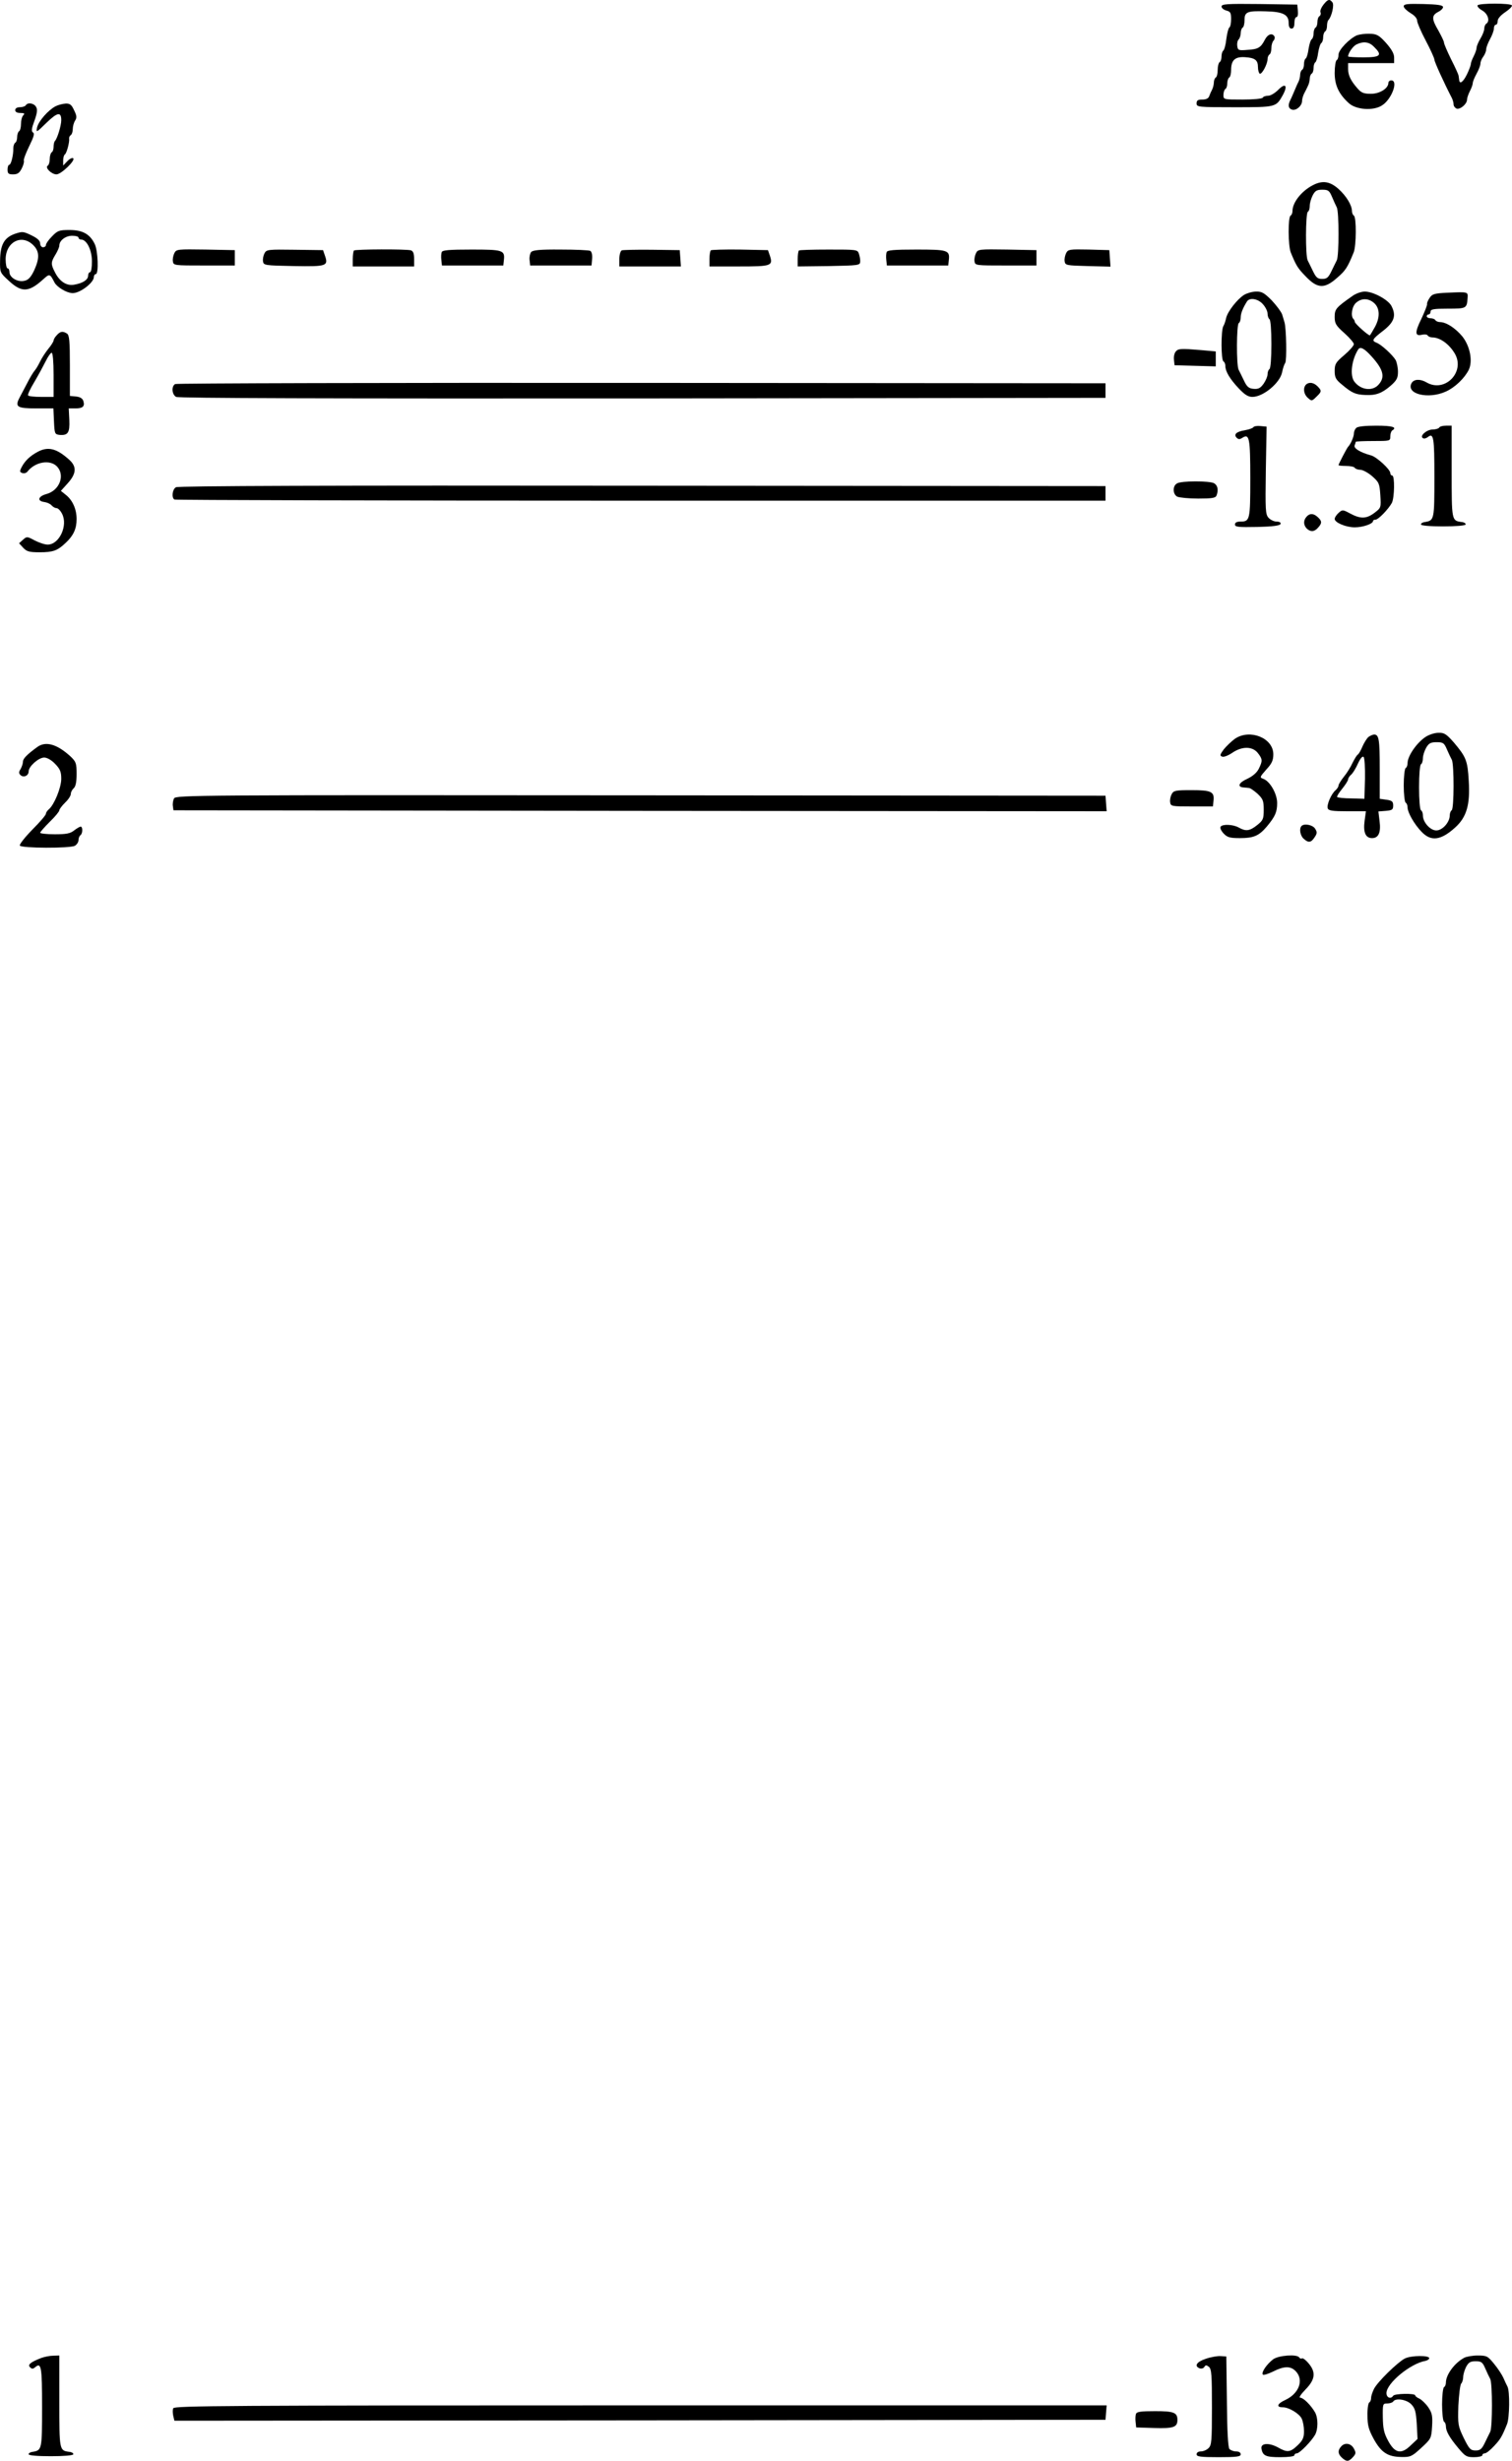<?xml version="1.0" standalone="no"?>
<!DOCTYPE svg PUBLIC "-//W3C//DTD SVG 20010904//EN"
 "http://www.w3.org/TR/2001/REC-SVG-20010904/DTD/svg10.dtd">
<svg version="1.0" xmlns="http://www.w3.org/2000/svg"
 width="788.403pt" height="1282.793pt" viewBox="0 0 788.403 1282.793"
 preserveAspectRatio="xMidYMid meet">
<g transform="translate(-265.058,1335.898) scale(0.1,-0.1)"
fill="#000000" stroke="none">
<g>
<path d="M9551 13334 c-11 -14 -18 -31 -15 -39 3 -7 1 -16 -5 -20 -6 -3 -11
-17 -11 -30 0 -13 -4 -27 -10 -30 -5 -3 -10 -17 -10 -30 0 -13 -4 -26 -9 -30
-6 -3 -13 -26 -17 -50 -3 -25 -10 -48 -15 -51 -5 -3 -9 -16 -9 -29 0 -13 -4
-27 -10 -30 -5 -3 -10 -15 -10 -26 0 -10 -4 -27 -9 -37 -5 -9 -14 -30 -21 -47
-7 -16 -16 -38 -21 -47 -14 -28 -11 -45 10 -51 22 -5 51 21 51 46 0 10 5 26
10 37 6 11 15 29 20 40 6 11 10 29 10 39 0 11 5 23 10 26 6 3 10 17 10 30 0
13 4 26 9 29 5 3 12 26 15 51 4 24 11 47 17 50 5 4 9 17 9 30 0 13 5 27 10 30
6 3 10 16 10 29 0 12 3 26 7 30 17 17 32 80 21 93 -15 19 -24 16 -47 -13z"/>
</g>
<g>
<path d="M9020 13325 c0 -8 11 -17 25 -21 21 -5 25 -12 25 -44 0 -22 -4 -41
-9 -44 -5 -3 -12 -30 -16 -61 -3 -30 -11 -57 -16 -60 -5 -4 -9 -17 -9 -30 0
-13 -4 -27 -10 -30 -5 -3 -10 -21 -10 -40 0 -19 -4 -37 -10 -40 -5 -3 -10 -15
-10 -26 0 -10 -4 -27 -9 -37 -5 -9 -12 -25 -15 -34 -4 -12 -16 -18 -36 -18
-23 0 -30 -4 -30 -20 0 -19 7 -20 198 -20 218 0 216 0 252 64 27 50 13 65 -25
26 -16 -16 -39 -30 -51 -30 -13 0 -26 -4 -29 -10 -3 -6 -50 -10 -106 -10 -98
0 -99 0 -99 24 0 14 5 28 10 31 6 3 10 17 10 30 0 13 5 27 10 30 6 3 10 21 10
39 0 51 20 70 71 67 53 -3 69 -15 69 -52 0 -15 4 -30 9 -34 11 -6 41 50 41 76
0 10 5 21 10 24 6 3 10 19 10 34 0 15 5 32 11 38 6 6 8 16 5 22 -12 20 -35 12
-50 -17 -21 -41 -35 -50 -91 -53 -46 -4 -50 -2 -53 20 -2 13 1 28 7 34 6 6 11
21 11 33 0 13 5 26 10 29 6 3 10 21 10 40 0 42 14 48 110 45 90 -2 120 -17
120 -60 0 -20 5 -30 15 -30 10 0 15 10 15 30 0 17 5 30 11 30 6 0 9 14 7 33
l-3 32 -197 3 c-171 2 -198 0 -198 -13z"/>
</g>
<g>
<path d="M9970 13326 c0 -8 16 -23 35 -35 21 -12 35 -28 35 -40 0 -10 20 -57
45 -104 25 -47 45 -92 45 -99 0 -11 50 -121 91 -200 5 -10 9 -25 9 -33 0 -9 7
-18 15 -22 19 -7 55 24 55 46 0 9 7 29 15 45 8 15 15 34 15 42 0 7 9 29 20 49
11 20 20 43 20 53 0 9 7 26 15 36 8 11 15 28 15 38 0 9 9 33 20 53 11 20 20
44 20 55 0 11 5 20 10 20 6 0 10 9 10 20 0 12 16 30 40 46 22 15 37 30 34 35
-7 12 -171 12 -179 0 -3 -5 8 -18 25 -27 30 -18 41 -56 20 -69 -5 -3 -10 -15
-10 -25 0 -11 -9 -34 -20 -52 -11 -18 -20 -40 -20 -48 0 -8 -7 -28 -15 -44 -8
-15 -15 -34 -15 -40 0 -7 -9 -31 -20 -54 -20 -41 -39 -55 -41 -29 -1 6 -2 17
-3 22 -1 6 -18 44 -39 85 -20 41 -37 80 -37 87 0 7 -14 35 -30 64 -35 59 -35
78 0 96 14 7 25 18 25 25 0 10 -27 14 -102 16 -84 2 -103 0 -103 -12z"/>
</g>
<g>
<path d="M9726 13175 c-39 -17 -96 -76 -96 -101 0 -13 -4 -26 -10 -29 -5 -3
-10 -33 -10 -66 0 -64 21 -110 74 -158 37 -34 127 -41 172 -12 51 31 88 131
49 131 -8 0 -15 -6 -15 -13 0 -29 -45 -57 -91 -57 -37 0 -50 5 -70 28 -35 40
-49 68 -49 102 l0 30 120 0 120 0 0 29 c0 20 -13 43 -42 76 -37 41 -49 47 -85
48 -23 1 -53 -3 -67 -8z m89 -60 c45 -44 35 -55 -55 -55 -44 0 -80 2 -80 5 0
17 25 53 43 62 37 18 67 14 92 -12z"/>
</g>
<g>
<path d="M2785 12810 c-3 -5 -17 -10 -31 -10 -15 0 -24 -6 -24 -15 0 -10 10
-15 27 -15 21 0 24 -3 15 -12 -7 -7 -12 -27 -12 -44 0 -18 -4 -36 -10 -39 -5
-3 -10 -17 -10 -30 0 -13 -4 -27 -10 -30 -5 -3 -10 -16 -10 -28 1 -37 -12 -87
-21 -87 -5 0 -9 -11 -9 -25 0 -21 5 -25 29 -25 23 0 33 7 45 31 9 17 13 35 11
40 -3 4 9 37 27 74 24 49 30 68 21 73 -10 6 -8 21 7 61 14 39 17 59 9 72 -10
20 -44 26 -54 9z"/>
</g>
<g>
<path d="M2940 12805 c-39 -21 -88 -77 -96 -110 -6 -29 -4 -28 49 24 57 55 77
59 77 13 0 -28 -21 -96 -33 -108 -4 -4 -7 -18 -7 -30 0 -13 -4 -26 -10 -29 -5
-3 -10 -19 -10 -35 0 -16 -5 -32 -11 -35 -15 -10 20 -45 46 -45 25 0 102 75
87 84 -6 4 -20 -4 -31 -16 l-21 -22 0 27 c0 14 4 28 9 31 9 6 25 64 22 83 -1
6 3 14 9 18 5 3 10 17 10 31 0 13 5 33 12 44 10 15 9 26 -5 54 -13 29 -22 36
-44 35 -16 -1 -39 -7 -53 -14z"/>
</g>
<g>
<path d="M9495 12393 c-59 -31 -105 -90 -105 -134 0 -10 -4 -21 -10 -24 -14
-8 -13 -157 1 -192 28 -68 35 -81 78 -125 61 -64 98 -66 164 -7 43 37 54 53
86 132 14 34 15 184 1 192 -5 3 -10 14 -10 24 0 30 -29 78 -70 115 -45 40 -84
46 -135 19z m101 -60 c9 -21 20 -46 25 -55 12 -23 12 -253 0 -276 -5 -9 -17
-35 -28 -57 -16 -33 -24 -40 -48 -40 -24 0 -32 7 -48 40 -11 22 -23 48 -28 57
-12 25 -11 245 1 253 6 3 10 17 10 31 0 14 7 38 15 54 13 25 22 30 50 30 31 0
37 -4 51 -37z"/>
</g>
<g>
<path d="M2922 12127 c-18 -18 -32 -38 -32 -45 0 -7 -7 -12 -15 -12 -8 0 -15
9 -15 20 0 14 -14 27 -45 42 -43 21 -48 21 -87 8 -56 -20 -76 -57 -77 -139 -1
-63 -1 -63 47 -107 66 -61 103 -59 178 9 33 30 35 30 59 -17 13 -24 63 -54 93
-55 38 -2 112 54 112 84 0 8 5 15 10 15 16 0 12 123 -6 158 -25 51 -63 72
-131 72 -54 0 -62 -3 -91 -33z m138 -7 c0 -5 6 -10 14 -10 29 0 56 -55 56
-114 0 -31 -4 -56 -10 -56 -5 0 -10 -8 -10 -18 0 -21 -26 -39 -72 -47 -40 -8
-78 17 -102 67 -21 40 -20 51 4 90 11 18 20 39 20 47 0 26 32 51 67 51 18 0
33 -4 33 -10z m-238 -37 c35 -33 36 -70 6 -135 -17 -35 -30 -49 -51 -53 -34
-8 -77 17 -77 45 0 11 -4 20 -10 20 -5 0 -10 21 -10 47 0 90 82 133 142 76z"/>
</g>
<g>
<path d="M3560 12040 c-6 -12 -10 -31 -8 -43 3 -22 6 -22 163 -22 l160 0 0 40
0 40 -152 3 c-145 2 -153 2 -163 -18z"/>
</g>
<g>
<path d="M4030 12039 c-6 -11 -10 -30 -8 -42 3 -21 7 -22 161 -25 173 -3 181
0 161 57 l-9 26 -148 2 c-138 2 -147 1 -157 -18z"/>
</g>
<g>
<path d="M4496 12053 c-3 -4 -6 -24 -6 -45 l0 -38 160 0 160 0 0 39 c0 29 -5
41 -17 45 -25 7 -289 6 -297 -1z"/>
</g>
<g>
<path d="M4954 12045 c-3 -7 -4 -26 -2 -42 l3 -28 160 0 160 0 3 28 c6 52 -6
55 -169 55 -116 0 -151 -3 -155 -13z"/>
</g>
<g>
<path d="M5420 12045 c-6 -8 -10 -26 -8 -42 l3 -28 160 0 160 0 3 34 c2 20 -2
37 -9 42 -7 4 -77 7 -155 7 -109 1 -145 -3 -154 -13z"/>
</g>
<g>
<path d="M5893 12054 c-7 -3 -13 -23 -13 -45 l0 -39 161 0 160 0 -3 43 -3 42
-145 2 c-80 1 -151 -1 -157 -3z"/>
</g>
<g>
<path d="M6357 12054 c-4 -4 -7 -25 -7 -46 l0 -38 155 0 c170 0 178 3 159 59
l-9 26 -146 3 c-80 1 -148 -1 -152 -4z"/>
</g>
<g>
<path d="M6816 12053 c-3 -4 -6 -24 -6 -45 l0 -38 163 2 c155 3 162 4 163 23
1 11 -3 30 -7 42 -7 21 -14 21 -157 21 -83 0 -153 -2 -156 -5z"/>
</g>
<g>
<path d="M7274 12045 c-3 -7 -4 -26 -2 -42 l3 -28 160 0 160 0 3 28 c6 52 -6
55 -169 55 -116 0 -151 -3 -155 -13z"/>
</g>
<g>
<path d="M7740 12040 c-6 -12 -10 -31 -8 -43 3 -22 6 -22 163 -22 l160 0 0 40
0 40 -152 3 c-145 2 -153 2 -163 -18z"/>
</g>
<g>
<path d="M8210 12040 c-6 -12 -10 -31 -8 -43 3 -21 8 -22 121 -25 l118 -3 -3
43 -3 43 -107 3 c-100 2 -108 1 -118 -18z"/>
</g>
<g>
<path d="M9138 11822 c-36 -22 -87 -88 -94 -121 -3 -14 -9 -34 -15 -43 -12
-24 -12 -175 1 -183 6 -3 10 -14 10 -24 0 -28 23 -67 69 -116 32 -34 50 -45
72 -45 57 0 145 74 155 129 4 20 11 41 16 48 9 11 6 182 -4 213 -2 8 -8 26
-12 40 -5 14 -29 46 -54 73 -39 39 -52 47 -82 46 -19 0 -47 -8 -62 -17z m97
-48 c14 -15 25 -37 25 -50 0 -12 5 -26 10 -29 6 -4 10 -58 10 -130 0 -72 -4
-126 -10 -130 -5 -3 -10 -15 -10 -27 0 -11 -9 -33 -21 -50 -17 -23 -27 -28
-52 -26 -25 2 -35 11 -50 43 -11 22 -23 48 -28 57 -12 24 -11 235 1 243 6 3
10 17 10 29 0 21 11 49 33 84 14 21 57 14 82 -14z"/>
</g>
<g>
<path d="M9704 11817 c-87 -61 -94 -69 -94 -110 0 -34 6 -45 50 -84 28 -25 50
-51 50 -58 0 -8 -22 -33 -50 -57 -45 -38 -50 -47 -50 -83 0 -34 6 -45 38 -71
52 -44 71 -52 122 -54 55 -3 87 9 134 50 30 27 36 39 36 71 0 22 -6 49 -12 61
-16 27 -75 81 -99 90 -28 11 -23 19 34 63 58 45 69 79 43 129 -17 33 -97 76
-140 75 -17 0 -45 -10 -62 -22z m113 -39 c29 -27 30 -75 2 -125 -12 -21 -23
-40 -25 -42 -5 -5 -79 61 -79 70 0 4 -3 11 -7 15 -16 15 -8 67 14 85 28 25 66
24 95 -3z m-12 -280 c60 -67 69 -106 33 -145 -32 -35 -92 -27 -125 16 -25 32
-15 114 20 169 11 16 33 4 72 -40z"/>
</g>
<g>
<path d="M10197 11833 c-68 -3 -79 -7 -92 -27 -9 -13 -15 -28 -13 -32 1 -5
-12 -39 -30 -77 -35 -71 -34 -92 3 -83 13 3 27 2 30 -4 3 -5 14 -10 24 -10 41
0 90 -36 119 -87 52 -95 -54 -202 -148 -148 -34 20 -67 18 -79 -3 -31 -57 87
-86 179 -44 47 21 97 69 119 113 22 45 7 124 -34 175 -36 43 -84 74 -116 74
-10 0 -21 5 -24 10 -3 6 -15 10 -26 10 -10 0 -19 5 -19 10 0 6 5 10 10 10 6 0
10 7 10 15 0 12 17 15 90 15 97 0 99 1 103 55 2 33 5 33 -106 28z"/>
</g>
<g>
<path d="M2947 11612 c-10 -10 -17 -23 -17 -28 0 -5 -12 -25 -28 -44 -15 -19
-34 -48 -42 -65 -8 -16 -20 -38 -28 -47 -8 -9 -26 -39 -39 -65 -14 -26 -32
-61 -40 -76 -26 -49 -14 -57 86 -57 l90 0 3 -67 c3 -64 4 -68 28 -71 45 -4 55
11 52 78 l-3 60 35 0 c39 0 50 11 41 39 -4 13 -17 21 -38 23 l-32 3 0 158 c0
129 -3 159 -15 167 -22 14 -35 12 -53 -8z m-17 -207 l0 -115 -64 0 c-36 0 -67
3 -69 8 -3 4 12 36 34 72 21 36 47 84 59 108 11 23 25 42 30 42 6 0 10 -47 10
-115z"/>
</g>
<g>
<path d="M8781 11526 c-7 -8 -11 -27 -9 -43 l3 -28 108 -3 107 -3 0 39 0 39
-77 7 c-107 9 -119 8 -132 -8z"/>
</g>
<g>
<path d="M3564 11357 c-21 -12 -17 -55 5 -67 14 -7 781 -9 2433 -8 l2413 3 0
38 0 38 -2418 2 c-1330 1 -2425 -2 -2433 -6z"/>
</g>
<g>
<path d="M9467 11359 c-23 -13 -22 -52 3 -74 20 -18 21 -18 47 8 23 22 24 28
13 42 -21 26 -44 34 -63 24z"/>
</g>
<g>
<path d="M9186 11132 c-3 -5 -23 -12 -45 -16 -44 -7 -59 -22 -42 -39 9 -9 16
-9 30 0 36 23 41 -1 41 -212 0 -217 -2 -225 -52 -225 -18 0 -28 -5 -28 -15 0
-13 17 -15 117 -13 82 2 118 7 121 16 2 7 -6 12 -21 12 -13 0 -32 9 -42 20
-16 18 -17 40 -14 247 l4 228 -32 3 c-17 2 -34 -1 -37 -6z"/>
</g>
<g>
<path d="M9722 11128 c-7 -7 -12 -20 -12 -30 0 -16 -17 -55 -30 -68 -6 -6 -50
-90 -50 -96 0 -2 18 -4 39 -4 22 0 43 -4 46 -10 3 -5 16 -10 29 -10 12 0 40
-15 61 -33 36 -32 39 -38 43 -99 4 -65 4 -66 -30 -92 -42 -32 -73 -33 -127 -4
-39 21 -41 21 -61 3 -11 -10 -20 -24 -20 -31 0 -19 58 -44 105 -44 41 0 95 18
95 33 0 4 6 7 13 7 14 0 65 52 85 87 14 27 16 143 2 143 -5 0 -10 6 -10 13 0
19 -71 84 -100 92 -56 15 -92 37 -86 52 3 8 6 17 6 19 0 2 41 4 90 4 89 0 90
0 90 24 0 14 5 28 10 31 28 17 1 25 -83 25 -59 0 -97 -4 -105 -12z"/>
</g>
<g>
<path d="M10155 11130 c-3 -5 -19 -10 -34 -10 -31 0 -70 -34 -51 -45 6 -4 17
-1 25 5 31 25 35 0 35 -209 0 -220 -1 -225 -48 -233 -12 -1 -23 -7 -22 -13 0
-6 45 -10 115 -10 68 0 116 4 118 10 1 6 -9 12 -23 13 -50 7 -50 9 -50 263 l0
239 -29 0 c-17 0 -33 -4 -36 -10z"/>
</g>
<g>
<path d="M2846 11003 c-39 -21 -65 -46 -82 -78 -12 -23 -11 -27 3 -32 9 -3 21
0 27 8 40 51 118 64 154 26 43 -46 13 -124 -54 -143 -45 -12 -52 -37 -12 -42
14 -2 32 -10 38 -18 7 -8 19 -14 26 -14 7 0 20 -13 28 -29 32 -61 -14 -161
-75 -161 -15 0 -45 10 -68 22 -39 21 -41 21 -61 3 l-20 -18 22 -24 c18 -19 31
-23 85 -23 70 0 93 8 136 49 40 37 57 73 57 124 0 52 -21 99 -57 127 l-25 20
36 40 c45 50 47 86 9 121 -67 61 -112 72 -167 42z"/>
</g>
<g>
<path d="M8788 10839 c-24 -13 -23 -56 1 -69 11 -5 60 -10 109 -10 73 0 91 3
96 16 11 29 6 53 -13 64 -25 13 -171 13 -193 -1z"/>
</g>
<g>
<path d="M3568 10819 c-19 -11 -24 -54 -8 -64 5 -3 1099 -6 2432 -6 l2423 0 0
38 0 38 -2415 2 c-1628 2 -2421 -1 -2432 -8z"/>
</g>
<g>
<path d="M9463 10665 c-17 -19 -16 -43 1 -61 20 -19 40 -18 59 4 22 24 21 35
-1 55 -22 21 -43 21 -59 2z"/>
</g>
<g>
<path d="M10083 9517 c-47 -32 -93 -100 -93 -136 0 -11 -4 -23 -10 -26 -5 -3
-10 -44 -10 -90 0 -46 5 -87 10 -90 6 -3 10 -15 10 -25 0 -26 35 -88 73 -127
49 -52 101 -45 175 22 60 54 79 119 71 244 -6 106 -14 124 -78 200 -39 44 -50
51 -80 50 -20 0 -50 -10 -68 -22z m112 -64 c9 -21 21 -46 26 -55 12 -24 12
-255 -1 -263 -5 -3 -10 -15 -10 -27 0 -35 -38 -78 -70 -78 -32 0 -70 43 -70
78 0 12 -4 24 -10 27 -6 4 -10 55 -10 120 0 65 4 116 10 120 6 3 10 18 10 32
0 13 8 38 17 54 14 24 24 29 55 29 33 0 39 -4 53 -37z"/>
</g>
<g>
<path d="M9090 9508 c-18 -13 -44 -38 -58 -55 -20 -27 -22 -34 -9 -38 8 -4 31
5 52 19 52 36 106 35 134 0 25 -32 26 -41 5 -83 -10 -20 -31 -38 -60 -52 -45
-20 -54 -43 -18 -45 10 -1 24 -2 29 -3 6 -1 25 -14 43 -30 28 -27 32 -36 32
-83 0 -48 -3 -55 -34 -80 -39 -31 -59 -34 -96 -13 -30 17 -86 19 -95 4 -4 -6
3 -21 16 -35 19 -20 32 -24 85 -24 72 0 99 12 140 60 44 53 54 76 54 123 0 48
-37 113 -72 126 -20 7 -19 9 15 48 30 32 37 49 37 80 0 85 -122 134 -200 81z"/>
</g>
<g>
<path d="M9787 9518 c-9 -7 -23 -30 -32 -50 -8 -20 -19 -39 -25 -43 -5 -3 -17
-23 -27 -43 -9 -20 -29 -53 -45 -72 -15 -19 -28 -40 -28 -46 0 -6 -7 -17 -15
-24 -23 -19 -48 -78 -41 -95 4 -12 25 -15 102 -15 l97 0 -7 -50 c-8 -60 5 -90
39 -90 34 0 47 30 39 89 l-6 50 38 3 c34 3 39 6 39 28 0 21 -6 26 -35 30 l-35
5 0 155 c0 153 -4 180 -29 180 -7 0 -20 -6 -29 -12z m-19 -219 l-3 -104 -68 2
c-38 0 -71 4 -74 7 -3 3 9 22 26 43 17 21 31 43 31 49 0 6 7 17 15 24 9 7 25
33 36 58 13 28 24 41 30 35 5 -5 8 -57 7 -114z"/>
</g>
<g>
<path d="M2845 9465 c-56 -41 -75 -61 -75 -78 0 -9 -6 -26 -12 -37 -10 -15
-10 -22 -1 -31 16 -16 43 -4 43 19 0 26 52 72 81 72 15 0 38 -13 57 -33 26
-27 32 -41 32 -78 0 -46 -37 -136 -65 -159 -8 -7 -15 -17 -15 -23 0 -7 -32
-44 -71 -83 -40 -41 -68 -77 -65 -83 9 -14 260 -15 287 -1 10 6 19 19 19 30 0
10 5 22 10 25 12 8 13 45 1 45 -4 0 -20 -9 -34 -20 -20 -16 -40 -20 -101 -20
-42 0 -76 4 -76 8 0 4 23 30 50 57 28 27 50 54 50 60 0 6 14 24 30 40 17 16
30 36 30 46 0 9 7 22 15 29 10 9 15 32 15 74 0 57 -3 64 -32 92 -70 64 -129
81 -173 49z"/>
</g>
<g>
<path d="M8760 9219 c-6 -11 -10 -30 -8 -42 3 -21 7 -22 113 -22 l110 0 3 28
c6 49 -11 57 -114 57 -84 0 -94 -2 -104 -21z"/>
</g>
<g>
<path d="M3558 9197 c-5 -10 -8 -28 -6 -40 l3 -22 2433 -3 2433 -2 -3 40 -3
41 -2423 2 c-2326 2 -2424 1 -2434 -16z"/>
</g>
<g>
<path d="M9437 9053 c-13 -13 -7 -50 11 -66 25 -23 39 -21 57 7 14 20 14 28 3
45 -12 20 -57 29 -71 14z"/>
</g>
<g>
<path d="M2865 1067 c-56 -22 -71 -35 -58 -48 10 -10 15 -10 27 0 32 27 36 2
36 -208 0 -220 -1 -225 -48 -233 -12 -1 -23 -7 -22 -13 0 -6 45 -10 115 -10
68 0 116 4 118 10 1 6 -9 12 -23 13 -50 7 -50 9 -50 263 l0 239 -32 -1 c-18 0
-46 -6 -63 -12z"/>
</g>
<g>
<path d="M8938 1063 c-48 -16 -62 -38 -32 -50 9 -3 20 0 24 7 7 11 11 11 24 1
14 -11 16 -43 16 -211 0 -178 -2 -198 -18 -213 -10 -10 -28 -17 -40 -17 -13 0
-22 -6 -22 -15 0 -12 19 -15 115 -15 96 0 115 3 115 15 0 9 -9 15 -24 15 -13
0 -29 6 -35 13 -7 9 -12 96 -13 248 l-3 234 -30 2 c-16 1 -51 -5 -77 -14z"/>
</g>
<g>
<path d="M9289 1060 c-32 -24 -62 -67 -54 -79 3 -5 26 2 53 15 59 30 93 30
120 1 42 -45 16 -115 -54 -148 -44 -20 -51 -39 -14 -39 31 0 86 -33 98 -59 7
-14 12 -43 12 -66 0 -33 -6 -47 -33 -73 -39 -37 -54 -39 -103 -11 -46 25 -90
23 -86 -6 7 -38 22 -45 98 -45 43 0 74 4 74 10 0 6 6 10 13 10 14 0 75 62 95
97 16 29 16 87 0 116 -21 37 -61 77 -77 77 -9 0 1 16 27 43 51 52 55 90 16
136 -14 17 -30 29 -34 26 -5 -3 -11 -1 -15 5 -11 18 -108 11 -136 -10z"/>
</g>
<g>
<path d="M9975 1064 c-40 -22 -142 -122 -160 -158 -8 -16 -15 -37 -15 -47 0
-10 -4 -21 -10 -24 -5 -3 -10 -34 -9 -68 0 -50 6 -73 32 -121 39 -71 73 -94
144 -95 48 -1 55 2 104 47 52 48 53 50 57 113 3 55 0 69 -20 99 -13 19 -34 39
-46 45 -12 5 -22 13 -22 17 0 12 -108 10 -115 -2 -12 -19 -35 -10 -35 14 0 51
124 154 203 168 10 2 19 8 20 13 3 17 -95 16 -128 -1z m35 -239 c19 -20 24
-38 28 -102 l4 -78 -35 -33 c-50 -49 -83 -42 -118 23 -22 40 -27 64 -28 123
-1 70 0 72 23 72 14 0 28 5 31 10 12 20 71 11 95 -15z"/>
</g>
<g>
<path d="M10285 1068 c-50 -27 -95 -88 -95 -129 0 -10 -4 -21 -10 -24 -5 -3
-10 -44 -10 -90 0 -46 5 -87 10 -90 6 -3 10 -14 10 -24 0 -26 19 -59 65 -114
36 -43 43 -47 82 -47 24 0 43 5 43 10 0 6 6 10 13 10 7 0 29 17 48 38 33 35
41 48 68 115 13 33 15 170 2 195 -5 9 -15 31 -22 47 -8 17 -29 49 -49 73 -32
39 -37 42 -85 42 -27 0 -59 -6 -70 -12z m110 -55 c9 -21 21 -46 26 -55 12 -23
12 -253 0 -276 -5 -9 -17 -35 -28 -57 -16 -33 -24 -40 -48 -40 -27 0 -33 7
-62 65 -30 63 -31 69 -28 169 3 57 9 109 15 115 5 5 10 21 10 33 0 13 7 37 15
53 13 24 22 30 50 30 30 0 36 -5 50 -37z"/>
</g>
<g>
<path d="M3554 805 c-4 -8 -3 -26 0 -40 l6 -25 2428 2 2427 3 3 38 3 37 -2431
0 c-2153 0 -2431 -2 -2436 -15z"/>
</g>
<g>
<path d="M8574 776 c-3 -8 -4 -27 -2 -43 l3 -28 94 -3 c100 -3 121 4 121 42 0
39 -19 46 -117 46 -72 0 -95 -3 -99 -14z"/>
</g>
<g>
<path d="M9643 605 c-18 -20 -16 -39 5 -58 24 -22 35 -21 57 3 16 18 17 23 5
45 -15 28 -48 33 -67 10z"/>
</g>
</g>
</svg>
